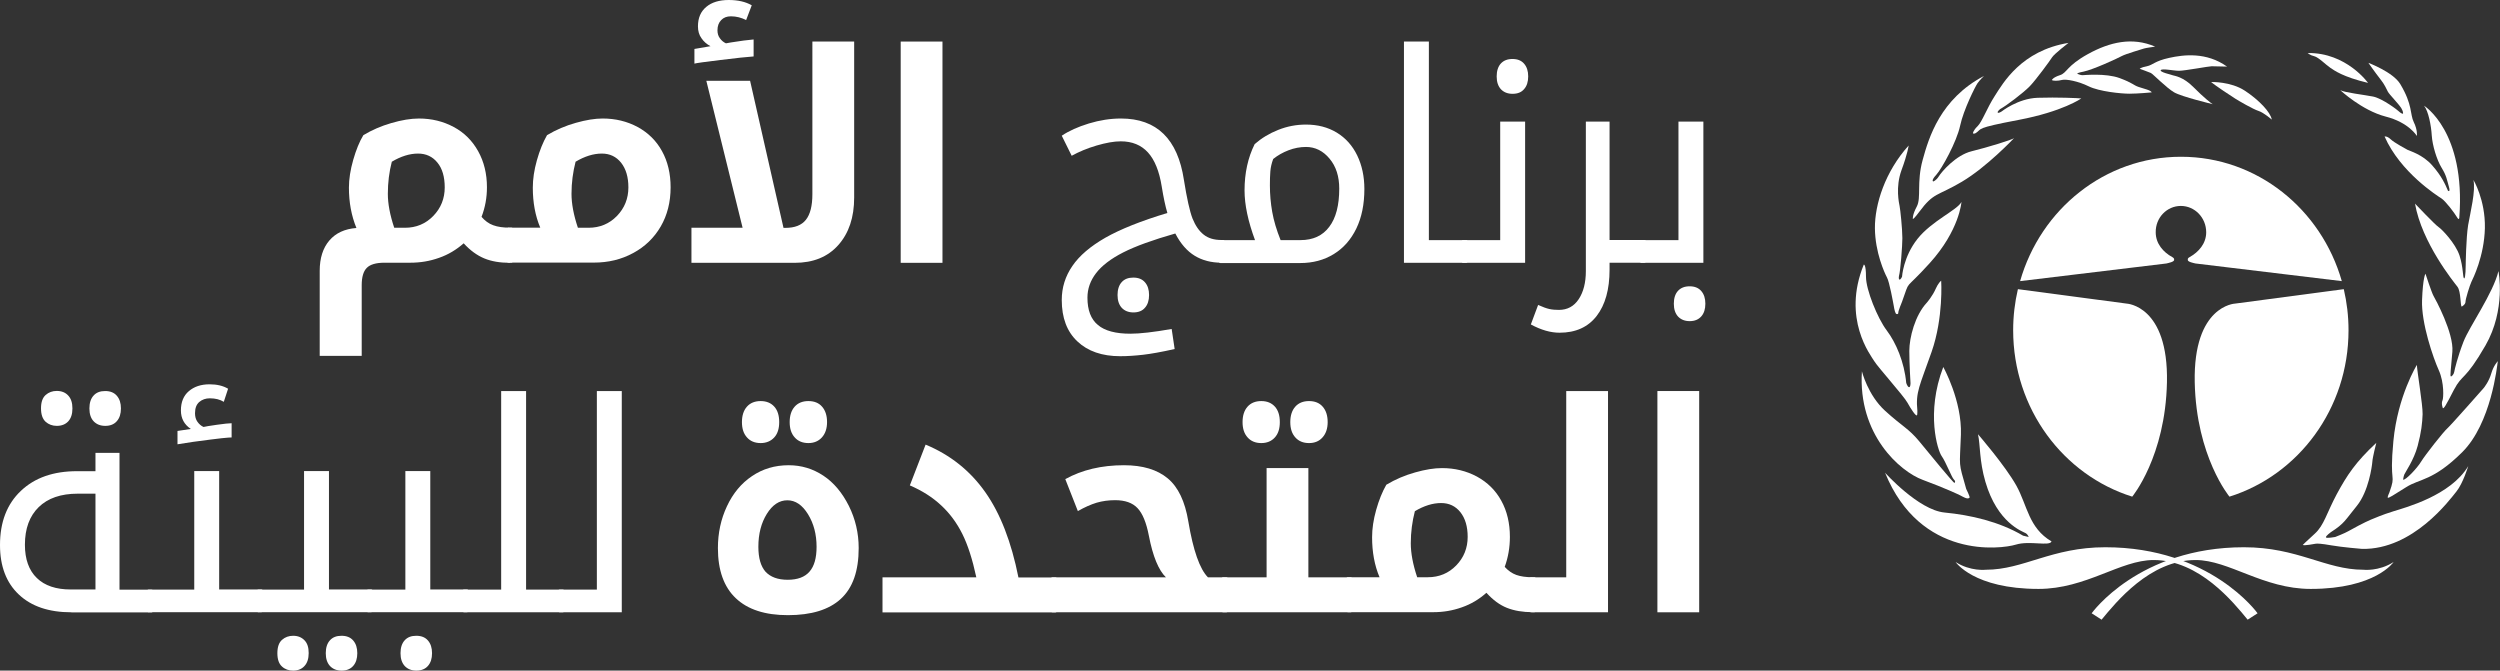 <?xml version="1.0" encoding="utf-8"?>
<!-- Generator: Adobe Illustrator 25.4.1, SVG Export Plug-In . SVG Version: 6.00 Build 0)  -->
<svg version="1.1" id="Layer_1" xmlns="http://www.w3.org/2000/svg" xmlns:xlink="http://www.w3.org/1999/xlink" x="0px" y="0px" 
viewBox="0 0 226.77 60.83" fill="#FFFFFF" style="enable-background:new 0 0 226.77 60.83;" xml:space="preserve">
<rect x="0" y="0" width="226.77" height="60.83" fill="#333333" stroke="none"/>
<style type="text/css">
	.st0{fill:#FFFFFF;}
	.st1{clip-path:url(#SVGID_00000043422748826057258200000000163679611542107576_);}
	.st2{opacity:0.4;}
	.st3{opacity:0.6;clip-path:url(#SVGID_00000043422748826057258200000000163679611542107576_);}
	.st4{opacity:0.5;fill:#FFFFFF;}
	.st5{opacity:0.6;clip-path:url(#SVGID_00000043422748826057258200000000163679611542107576_);fill:#FFFFFF;}
</style>
<g>
<g>
<g>
	<path class="unep_0" d="M46.26,23.84c-0.9,0-1.68-0.13-2.33-0.4s-1.28-0.72-1.87-1.37c-0.66,0.58-1.4,1.03-2.24,1.32c-0.84,0.3-1.7,0.44-2.6,0.44h-2.35c-0.76,0-1.3,0.16-1.6,0.47c-0.31,0.31-0.46,0.84-0.46,1.57v6.41H29v-7.71c0-1.15,0.29-2.07,0.87-2.75c0.58-0.68,1.4-1.06,2.46-1.14c-0.46-1.12-0.68-2.34-0.68-3.66c0-0.77,0.13-1.61,0.39-2.52c0.26-0.9,0.56-1.65,0.92-2.24c0.76-0.46,1.61-0.83,2.54-1.1c0.93-0.27,1.76-0.41,2.5-0.41c1.16,0,2.21,0.26,3.16,0.77c0.95,0.51,1.68,1.24,2.21,2.19c0.53,0.95,0.8,2.04,0.8,3.28c0,0.93-0.16,1.82-0.49,2.68c0.31,0.36,0.66,0.62,1.06,0.76c0.4,0.15,0.9,0.22,1.52,0.22h0.12c0.08,0,0.12,0.03,0.12,0.1v2.94c0,0.09-0.04,0.13-0.12,0.13H46.26z M35.18,17.58c0,0.89,0.19,1.92,0.58,3.08h0.97c1.02,0,1.88-0.36,2.57-1.07s1.04-1.58,1.04-2.59c0-0.96-0.22-1.72-0.67-2.26c-0.44-0.54-1.03-0.81-1.75-0.81c-0.76,0-1.56,0.25-2.38,0.74C35.3,15.6,35.18,16.57,35.18,17.58z"></path>
	<path class="unep_0" d="M49.01,20.66c-0.46-1.08-0.68-2.3-0.68-3.64c0-0.77,0.12-1.59,0.37-2.48c0.25-0.89,0.56-1.65,0.92-2.28c0.82-0.49,1.69-0.86,2.62-1.12c0.92-0.26,1.73-0.39,2.43-0.39c1.16,0,2.22,0.26,3.17,0.77c0.95,0.52,1.69,1.24,2.21,2.19c0.52,0.94,0.78,2.04,0.78,3.28c0,1.34-0.3,2.53-0.9,3.56s-1.44,1.84-2.51,2.41c-1.07,0.58-2.25,0.86-3.55,0.86h-7.74c-0.08,0-0.12-0.04-0.12-0.13v-2.94c0-0.07,0.04-0.1,0.12-0.1H49.01z M51.84,17.58c0,0.89,0.19,1.92,0.58,3.08h0.96c1.03,0,1.89-0.36,2.58-1.07s1.04-1.58,1.04-2.59c0-0.94-0.22-1.68-0.66-2.24c-0.44-0.55-1.02-0.83-1.75-0.83c-0.76,0-1.56,0.25-2.38,0.74C51.97,15.6,51.84,16.57,51.84,17.58z"></path>
	<path class="unep_0" d="M62.74,20.66h4.62L64.07,7.33h3.97l3.03,13.34h0.17c0.85,0,1.47-0.24,1.86-0.73c0.39-0.49,0.59-1.26,0.59-2.33V3.77h3.79v14.15c0,1.8-0.48,3.23-1.44,4.31c-0.96,1.08-2.28,1.61-3.96,1.61h-9.36V20.66z M62.99,4.44l1.46-0.25c-0.33-0.17-0.61-0.41-0.82-0.72c-0.22-0.3-0.32-0.66-0.32-1.08c0-0.76,0.25-1.35,0.76-1.77C64.56,0.21,65.24,0,66.1,0c0.84,0,1.53,0.16,2.09,0.48l-0.51,1.34c-0.43-0.22-0.89-0.34-1.38-0.34c-0.37,0-0.66,0.11-0.88,0.34c-0.22,0.22-0.34,0.53-0.34,0.93c0,0.28,0.07,0.52,0.22,0.72c0.15,0.21,0.33,0.36,0.55,0.46l0.45-0.08c0.86-0.14,1.55-0.23,2.06-0.27v1.54c-0.61,0.04-1.61,0.15-3,0.32c-1.4,0.17-2.19,0.28-2.37,0.33V4.44z"></path>
	<path class="unep_0" d="M81.7,3.77h3.79v20.07H81.7V3.77z"></path>
	<path class="unep_0" d="M101.61,32.31c-1.64,0-2.94-0.45-3.88-1.34c-0.95-0.89-1.42-2.14-1.42-3.76c0-1.12,0.32-2.15,0.96-3.08c0.64-0.94,1.64-1.79,3-2.57c1.36-0.77,3.23-1.52,5.62-2.24c-0.18-0.6-0.35-1.4-0.51-2.39c-0.22-1.39-0.64-2.43-1.25-3.1c-0.61-0.67-1.43-1.01-2.47-1.01c-0.61,0-1.33,0.13-2.19,0.38c-0.85,0.25-1.61,0.57-2.26,0.93l-0.9-1.82c0.65-0.44,1.48-0.81,2.46-1.11c0.99-0.3,1.96-0.45,2.91-0.45c3.25,0,5.15,1.86,5.71,5.57c0.27,1.69,0.53,2.85,0.78,3.5c0.26,0.64,0.59,1.13,1.01,1.46c0.41,0.33,0.95,0.49,1.62,0.49h0.14c0.08,0,0.12,0.03,0.12,0.1v1.83c0,0.09-0.04,0.13-0.12,0.13h-0.14c-0.93,0-1.74-0.21-2.43-0.63c-0.69-0.42-1.28-1.09-1.76-2.02c-2.03,0.58-3.61,1.15-4.73,1.72c-1.12,0.57-1.94,1.2-2.46,1.88c-0.52,0.68-0.78,1.42-0.78,2.22c0,1.13,0.31,1.95,0.95,2.48c0.63,0.53,1.61,0.79,2.95,0.79c0.85,0,2.1-0.14,3.74-0.43l0.27,1.82c-1.2,0.27-2.16,0.44-2.86,0.52S102.29,32.31,101.61,32.31z M102.81,28.34c-0.44,0-0.79-0.14-1.05-0.41c-0.26-0.28-0.39-0.67-0.39-1.17s0.13-0.9,0.38-1.17c0.25-0.28,0.6-0.41,1.05-0.41c0.46,0,0.81,0.14,1.06,0.43c0.25,0.29,0.37,0.67,0.37,1.15s-0.12,0.87-0.37,1.15C103.62,28.2,103.26,28.34,102.81,28.34z"></path>
	<path class="unep_0" d="M110.68,23.84c-0.08,0-0.12-0.04-0.12-0.13v-1.83c0-0.07,0.04-0.1,0.12-0.1h3.16c-0.63-1.7-0.95-3.21-0.95-4.51c0-1.57,0.31-2.98,0.92-4.2c0.62-0.54,1.33-0.97,2.14-1.29c0.8-0.32,1.64-0.48,2.51-0.48c1.06,0,1.99,0.24,2.8,0.73c0.8,0.49,1.42,1.18,1.85,2.07c0.43,0.89,0.65,1.91,0.65,3.04c0,1.38-0.24,2.58-0.73,3.59c-0.49,1.01-1.17,1.78-2.05,2.32c-0.88,0.54-1.89,0.81-3.03,0.81H110.68z M115.19,16.81c0,0.82,0.07,1.62,0.21,2.41c0.14,0.79,0.39,1.64,0.76,2.56h1.8c1.14,0,2.01-0.4,2.61-1.2c0.61-0.8,0.91-1.96,0.91-3.47c0-1.11-0.29-2.02-0.88-2.72c-0.58-0.7-1.3-1.06-2.13-1.06c-0.54,0-1.07,0.1-1.59,0.3c-0.52,0.2-0.98,0.46-1.39,0.79c-0.14,0.37-0.23,0.75-0.26,1.13C115.2,15.92,115.19,16.34,115.19,16.81z"></path>
	<path class="unep_0" d="M127.35,3.77h2.26v18.01h3.36c0.09,0,0.14,0.03,0.14,0.1v1.83c0,0.09-0.05,0.13-0.14,0.13h-5.62V3.77z"></path>
	<path class="unep_0" d="M132.72,23.84c-0.08,0-0.12-0.04-0.12-0.13v-1.83c0-0.07,0.04-0.1,0.12-0.1h3.36V11.03h2.26v12.81H132.72z M137.2,8.51c-0.44,0-0.79-0.14-1.05-0.41c-0.26-0.28-0.39-0.67-0.39-1.17s0.13-0.9,0.38-1.17c0.25-0.27,0.6-0.41,1.05-0.41c0.46,0,0.81,0.14,1.06,0.43c0.25,0.29,0.37,0.67,0.37,1.15s-0.12,0.87-0.37,1.15C138.01,8.37,137.66,8.51,137.2,8.51z"></path>
	<path class="unep_0" d="M146,23.84v0.63c0,1.78-0.39,3.18-1.17,4.19c-0.78,1.01-1.9,1.52-3.37,1.52c-0.81,0-1.68-0.25-2.6-0.75l0.66-1.77c0.42,0.19,0.75,0.31,1.02,0.37c0.27,0.06,0.56,0.08,0.87,0.08c0.76,0,1.36-0.32,1.79-0.97c0.43-0.65,0.65-1.5,0.65-2.55V11.03H146v10.74h3.15c0.09,0,0.14,0.03,0.14,0.1v1.83c0,0.09-0.05,0.13-0.14,0.13H146z"></path>
	<path class="unep_0" d="M148.89,23.84c-0.08,0-0.12-0.04-0.12-0.13v-1.83c0-0.07,0.04-0.1,0.12-0.1h3.36V11.03h2.26v12.81H148.89z M153.27,29.13c-0.44,0-0.79-0.14-1.05-0.41c-0.26-0.28-0.39-0.67-0.39-1.17c0-0.51,0.13-0.9,0.38-1.17s0.6-0.41,1.05-0.41c0.46,0,0.81,0.14,1.06,0.43s0.37,0.67,0.37,1.15c0,0.48-0.12,0.87-0.37,1.15S153.73,29.13,153.27,29.13z"></path>
	<path class="unep_0" d="M6.47,55.54c-2.04,0-3.63-0.54-4.76-1.61C0.57,52.86,0,51.36,0,49.44c0-2.08,0.63-3.72,1.89-4.91c1.26-1.2,2.96-1.79,5.09-1.79h1.68v-1.66h2.18v12.41h2.9c0.08,0,0.12,0.03,0.12,0.1v1.83c0,0.09-0.04,0.13-0.12,0.13H6.47z M8.66,53.47v-8.69H7.05c-1.53,0-2.71,0.41-3.54,1.22c-0.83,0.81-1.25,1.95-1.25,3.41c0,1.32,0.36,2.32,1.08,3.02c0.72,0.7,1.75,1.04,3.07,1.04H8.66z M5.15,38.63c-0.4,0-0.74-0.13-1.01-0.37C3.86,38,3.72,37.6,3.72,37.04c0-0.56,0.14-0.96,0.42-1.21c0.28-0.25,0.62-0.37,1.01-0.37c0.43,0,0.78,0.14,1.03,0.41c0.26,0.27,0.39,0.66,0.39,1.18c0,0.51-0.13,0.9-0.38,1.17C5.94,38.49,5.59,38.63,5.15,38.63z M9.55,38.63c-0.44,0-0.79-0.14-1.05-0.41c-0.26-0.27-0.39-0.67-0.39-1.17c0-0.51,0.13-0.9,0.38-1.17c0.25-0.28,0.6-0.41,1.05-0.41c0.46,0,0.81,0.14,1.06,0.43s0.37,0.67,0.37,1.15c0,0.48-0.12,0.87-0.37,1.15C10.36,38.48,10.01,38.63,9.55,38.63z"></path>
	<path class="unep_0" d="M13.49,55.54c-0.08,0-0.12-0.04-0.12-0.13v-1.83c0-0.07,0.04-0.1,0.12-0.1h4.13V42.73h2.26v10.74h3.82c0.08,0,0.12,0.03,0.12,0.1v1.83c0,0.09-0.04,0.13-0.12,0.13H13.49z M16.1,39.09l1.21-0.18c-0.6-0.4-0.9-0.96-0.9-1.68c0-0.76,0.24-1.34,0.72-1.75c0.48-0.41,1.1-0.62,1.88-0.62c0.66,0,1.22,0.13,1.68,0.4l-0.39,1.19c-0.34-0.21-0.76-0.32-1.27-0.32c-0.37,0-0.69,0.11-0.95,0.33c-0.26,0.22-0.39,0.56-0.39,1.03c0,0.3,0.07,0.56,0.22,0.77c0.15,0.21,0.33,0.37,0.55,0.47c0.17-0.04,0.57-0.11,1.22-0.2c0.65-0.09,1.09-0.14,1.33-0.14v1.29c-0.13,0-0.43,0.02-0.9,0.07c-0.47,0.05-1.33,0.16-2.59,0.33L16.1,40.3V39.09z"></path>
	<path class="unep_0" d="M23.45,55.54c-0.08,0-0.12-0.04-0.12-0.13v-1.83c0-0.07,0.04-0.1,0.12-0.1h4.13V42.73h2.26v10.74h3.82c0.08,0,0.12,0.03,0.12,0.1v1.83c0,0.09-0.04,0.13-0.12,0.13H23.45z M26.59,60.83c-0.4,0-0.74-0.12-1.01-0.37c-0.28-0.25-0.42-0.65-0.42-1.21c0-0.56,0.14-0.96,0.42-1.21c0.28-0.25,0.62-0.37,1.01-0.37c0.43,0,0.77,0.14,1.03,0.41S28,58.72,28,59.24c0,0.51-0.13,0.9-0.38,1.17C27.37,60.69,27.02,60.83,26.59,60.83z M30.99,60.83c-0.44,0-0.79-0.14-1.05-0.41c-0.26-0.28-0.39-0.67-0.39-1.17c0-0.51,0.13-0.9,0.38-1.17c0.25-0.28,0.6-0.41,1.05-0.41c0.46,0,0.81,0.14,1.06,0.43c0.25,0.29,0.37,0.67,0.37,1.15c0,0.48-0.12,0.87-0.37,1.15C31.8,60.68,31.44,60.83,30.99,60.83z"></path>
	<path class="unep_0" d="M33.41,55.54c-0.08,0-0.12-0.04-0.12-0.13v-1.83c0-0.07,0.04-0.1,0.12-0.1h3.36V42.73h2.26v10.74h3.32c0.08,0,0.12,0.03,0.12,0.1v1.83c0,0.09-0.04,0.13-0.12,0.13H33.41z M37.77,60.83c-0.44,0-0.79-0.14-1.05-0.41c-0.26-0.28-0.39-0.67-0.39-1.17c0-0.51,0.13-0.9,0.38-1.17c0.25-0.28,0.6-0.41,1.05-0.41c0.46,0,0.81,0.14,1.06,0.43c0.25,0.29,0.37,0.67,0.37,1.15c0,0.48-0.12,0.87-0.37,1.15C38.58,60.68,38.22,60.83,37.77,60.83z"></path>
	<path class="unep_0" d="M42.1,55.54c-0.08,0-0.12-0.04-0.12-0.13v-1.83c0-0.07,0.04-0.1,0.12-0.1h3.36V35.47h2.26v18.01h3.32c0.08,0,0.12,0.03,0.12,0.1v1.83c0,0.09-0.04,0.13-0.12,0.13H42.1z"></path>
	<path class="unep_0" d="M50.78,55.54c-0.08,0-0.12-0.04-0.12-0.13v-1.83c0-0.07,0.04-0.1,0.12-0.1h3.36V35.47h2.26v20.07H50.78z"></path>
	<path class="unep_0" d="M71.47,55.8c-2.07,0-3.65-0.51-4.73-1.54c-1.08-1.02-1.62-2.54-1.62-4.54c0-1.37,0.27-2.63,0.82-3.8c0.54-1.16,1.3-2.08,2.27-2.73c0.97-0.66,2.08-0.99,3.33-0.99c1.15,0,2.2,0.32,3.15,0.95s1.71,1.55,2.31,2.74c0.59,1.19,0.89,2.47,0.89,3.82c0,2.09-0.54,3.62-1.62,4.61C75.2,55.31,73.59,55.8,71.47,55.8z M69,40.19c-0.52,0-0.94-0.17-1.24-0.51c-0.31-0.34-0.46-0.8-0.46-1.39c0-0.59,0.15-1.06,0.45-1.4c0.3-0.34,0.72-0.51,1.25-0.51c0.52,0,0.93,0.17,1.23,0.5c0.3,0.33,0.45,0.8,0.45,1.41c0,0.6-0.15,1.07-0.46,1.4C69.91,40.02,69.5,40.19,69,40.19z M71.45,52.59c0.9,0,1.56-0.25,1.98-0.74c0.43-0.49,0.64-1.24,0.64-2.25c0-1.13-0.26-2.12-0.78-2.96c-0.52-0.84-1.14-1.26-1.87-1.26c-0.73,0-1.35,0.41-1.86,1.23c-0.51,0.82-0.77,1.81-0.77,2.99c0,1.02,0.22,1.77,0.65,2.26C69.89,52.34,70.55,52.59,71.45,52.59z M73.33,40.19c-0.52,0-0.94-0.17-1.24-0.51c-0.31-0.34-0.46-0.8-0.46-1.39c0-0.59,0.15-1.06,0.45-1.4c0.3-0.34,0.72-0.51,1.25-0.51c0.53,0,0.95,0.17,1.24,0.51c0.3,0.34,0.45,0.81,0.45,1.4c0,0.58-0.16,1.05-0.47,1.39C74.24,40.02,73.83,40.19,73.33,40.19z"></path>
	<path class="unep_0" d="M80.05,52.37h8.51c-0.35-1.63-0.77-2.94-1.27-3.94c-0.5-1-1.14-1.87-1.92-2.59c-0.78-0.73-1.72-1.33-2.84-1.81l1.43-3.7c2.24,0.93,4.04,2.37,5.41,4.31c1.37,1.94,2.37,4.52,3.01,7.74h3.35c0.08,0,0.12,0.03,0.12,0.1v2.94c0,0.09-0.04,0.13-0.12,0.13H80.05V52.37z"></path>
	<path class="unep_0" d="M95.47,55.54c-0.08,0-0.12-0.04-0.12-0.13v-2.94c0-0.07,0.04-0.1,0.12-0.1h10.29c-0.67-0.65-1.19-1.91-1.55-3.78c-0.23-1.19-0.57-2.02-1.03-2.5c-0.45-0.48-1.13-0.72-2.03-0.72c-0.6,0-1.16,0.08-1.68,0.23c-0.52,0.16-1.09,0.41-1.7,0.76l-1.14-2.9c1.52-0.84,3.29-1.26,5.32-1.26c1.7,0,3.02,0.4,3.97,1.19c0.95,0.79,1.57,2.09,1.87,3.91c0.44,2.62,1.03,4.31,1.78,5.07h1.65c0.09,0,0.14,0.03,0.14,0.1v2.94c0,0.09-0.05,0.13-0.14,0.13H95.47z"></path>
	<path class="unep_0" d="M110.95,55.54c-0.08,0-0.12-0.04-0.12-0.13v-2.94c0-0.07,0.04-0.1,0.12-0.1h3.94v-9.91h3.79v9.91h3.83c0.08,0,0.12,0.03,0.12,0.1v2.94c0,0.09-0.04,0.13-0.12,0.13H110.95z M114.41,40.19c-0.52,0-0.94-0.17-1.24-0.51c-0.31-0.34-0.46-0.8-0.46-1.39c0-0.59,0.15-1.06,0.45-1.4c0.3-0.34,0.72-0.51,1.25-0.51c0.52,0,0.93,0.17,1.23,0.5c0.3,0.33,0.45,0.8,0.45,1.41c0,0.6-0.15,1.07-0.46,1.4C115.33,40.02,114.92,40.19,114.41,40.19z M118.74,40.19c-0.52,0-0.94-0.17-1.24-0.51c-0.31-0.34-0.46-0.8-0.46-1.39c0-0.59,0.15-1.06,0.45-1.4c0.3-0.34,0.72-0.51,1.25-0.51c0.53,0,0.95,0.17,1.24,0.51c0.3,0.34,0.45,0.81,0.45,1.4c0,0.58-0.16,1.05-0.47,1.39C119.66,40.02,119.25,40.19,118.74,40.19z"></path>
	<path class="unep_0" d="M125.14,52.37c-0.46-1.08-0.68-2.3-0.68-3.64c0-0.77,0.12-1.59,0.37-2.48c0.25-0.89,0.56-1.65,0.92-2.28c0.82-0.49,1.69-0.86,2.62-1.12c0.92-0.26,1.73-0.39,2.43-0.39c1.16,0,2.22,0.26,3.17,0.77c0.95,0.52,1.69,1.24,2.21,2.19c0.52,0.94,0.78,2.04,0.78,3.28c0,0.96-0.16,1.87-0.47,2.72c0.31,0.34,0.66,0.59,1.05,0.73c0.39,0.14,0.89,0.21,1.49,0.21h0.14c0.08,0,0.12,0.03,0.12,0.1v2.94c0,0.09-0.04,0.13-0.12,0.13h-0.14c-0.9,0-1.67-0.13-2.33-0.39c-0.66-0.26-1.28-0.72-1.87-1.37c-0.65,0.58-1.39,1.03-2.23,1.32c-0.84,0.3-1.7,0.44-2.59,0.44h-7.74c-0.08,0-0.12-0.04-0.12-0.13v-2.94c0-0.07,0.04-0.1,0.12-0.1H125.14z M127.97,49.28c0,0.89,0.19,1.92,0.58,3.08h0.96c1.03,0,1.89-0.36,2.58-1.07s1.04-1.58,1.04-2.59c0-0.94-0.22-1.68-0.66-2.24c-0.44-0.55-1.02-0.83-1.75-0.83c-0.76,0-1.56,0.25-2.38,0.74C128.1,47.3,127.97,48.27,127.97,49.28z"></path>
	<path class="unep_0" d="M138.89,55.54c-0.08,0-0.12-0.04-0.12-0.13v-2.94c0-0.07,0.04-0.1,0.12-0.1h3.18v-16.9h3.79v20.07H138.89z"></path>
	<path class="unep_0" d="M150.34,35.47h3.79v20.07h-3.79V35.47z"></path>
</g>
</g>
<g>
<g>
<g>
<g>
<g>
	<g>
		<path class="unep_0" d="M193.41,45.05c-6.25-1.96-10.8-7.97-10.8-15.09c0-1.29,0.15-2.53,0.43-3.73l9.87,1.31c0,0,3.79,0.17,3.65,7.13C196.42,41.43,193.41,45.05,193.41,45.05z"></path>
		<path class="unep_0" d="M202.23,45.05c6.25-1.96,10.8-7.97,10.8-15.09c0-1.29-0.15-2.53-0.43-3.73l-9.87,1.31c0,0-3.79,0.17-3.65,7.13C199.22,41.43,202.23,45.05,202.23,45.05z"></path>
		<path class="unep_0" d="M197.82,18.68c1.27,0,2.3,1.07,2.3,2.39c0,1.02-0.68,1.79-1.5,2.25c-0.1,0.06-0.19,0.1-0.17,0.27c0.02,0.17,0.49,0.26,0.7,0.31l13.27,1.6c-1.86-6.52-7.68-11.28-14.58-11.28h-0.02c-6.89,0-12.72,4.76-14.58,11.28l13.27-1.6c0.2-0.05,0.67-0.14,0.7-0.31c0.02-0.16-0.07-0.21-0.17-0.27c-0.82-0.45-1.5-1.22-1.5-2.25C195.52,19.75,196.55,18.68,197.82,18.68L197.82,18.68z"></path>
	</g>
	<g>
		<path class="unep_0" d="M203.88,56.21l0.9-0.58c0,0-4.27-5.99-13.81-5.99c-4.88,0-7.41,2.04-10.83,2.04c0,0-1.4,0.17-2.75-0.7c0,0,1.63,2.44,7.52,2.44c4.32,0,7.41-2.62,10.44-2.62C199.5,50.8,202.59,54.64,203.88,56.21z"></path>
	</g>
	<g>
		<path class="unep_0" d="M190.63,56.21l-0.9-0.58c0,0,4.27-5.99,13.81-5.99c4.88,0,7.41,2.04,10.83,2.04c0,0,1.4,0.17,2.75-0.7c0,0-1.63,2.44-7.52,2.44c-4.32,0-7.41-2.62-10.44-2.62C195.01,50.8,191.93,54.64,190.63,56.21z"></path>
	</g>
		<path class="unep_0" d="M186.09,49.11c-0.17,0.47-1.99-0.09-3.23,0.29c-1.38,0.42-8.67,1.34-11.87-6.52c0,0,3.03,3.38,5.39,3.61c2.36,0.23,4.94,0.81,7.13,2.1l0.51,0.12c0,0-0.07-0.23-0.28-0.35c-0.29-0.16-2.56-0.92-3.65-4.66c-0.56-1.92-0.45-3.32-0.67-4.31c0,0,2.47,2.85,3.48,4.66C183.9,45.85,184.01,47.89,186.09,49.11z"></path>
		<path class="unep_0" d="M178.65,45.15c-0.18,0.19-0.65-0.12-0.81-0.2c-0.17-0.09-1.38-0.66-3.45-1.43c-2.05-0.76-5.87-4.1-5.5-9.84c0,0,0.53,2.15,2.1,3.58c1.57,1.43,2.13,1.6,3.09,2.76c0.95,1.16,3.12,3.81,3.2,3.78c0.08-0.03,0.11-0.17-0.06-0.32c-0.17-0.15-0.73-1.6-1.09-2.1c-0.36-0.49-1.46-3.9,0.14-8.09c0,0,1.71,3.06,1.6,6.14c-0.11,3.08-0.25,2.36,0.48,4.92C178.34,44.37,178.73,45.07,178.65,45.15z"></path>
		<path class="unep_0" d="M173.88,37.67c-0.1,0.1-0.53-0.55-0.87-1.16c-0.34-0.61-2.69-3.23-3-3.75c-0.31-0.52-2.95-3.84-0.95-8.76c0,0,0.2-0.06,0.2,1.11s1.04,3.75,1.88,4.86c0.84,1.11,1.6,2.88,1.77,4.77c0,0,0.11,0.35,0.25,0.38c0.14,0.03,0.14-0.35,0.14-0.35s-0.11-1.75-0.11-2.94c0-1.19,0.51-3.23,1.6-4.39c0,0,0.51-0.58,0.81-1.28c0,0,0.2-0.47,0.48-0.7c0,0,0.22,3.35-0.87,6.46c-1.09,3.11-1.46,3.64-1.29,5.33C173.91,37.24,173.94,37.62,173.88,37.67z"></path>
		<path class="unep_0" d="M172.03,28.48c-0.11,0-0.2-0.41-0.25-0.73c-0.06-0.32-0.39-2.18-0.62-2.59c-0.22-0.41-1.07-2.27-1.09-4.45s0.93-5.15,3.06-7.51c0,0-0.08,0.7-0.65,2.24c-0.56,1.54-0.22,3-0.17,3.26c0.06,0.26,0.25,2.06,0.25,2.91c0,0.67-0.17,2.97-0.31,3.43c0,0-0.06,0.32,0.06,0.32c0.11,0,0.22-0.26,0.22-0.26s0.11-1.8,1.4-3.43c1.29-1.63,3.62-2.62,3.99-3.35c0,0-0.17,2.56-2.89,5.56c-2.42,2.67-1.71,1.31-2.5,3.49c0,0-0.34,0.81-0.34,0.99C172.2,28.54,172.03,28.48,172.03,28.48z"></path>
		<path class="unep_0" d="M173.51,19.86c0,0-0.06-0.35,0.36-1.13c0.42-0.79-0.03-2.18,0.53-4.22s1.6-5.53,5.56-7.62c0,0-0.39,0.38-0.59,0.67c-0.2,0.29-1.26,2.39-1.57,3.84c-0.31,1.46-1.66,3.9-2.16,4.45c-0.51,0.55-0.28,0.61-0.28,0.61s0.25-0.06,0.51-0.47c0.25-0.41,1.54-1.92,2.97-2.27c1.43-0.35,3.7-1.05,3.85-1.19c0,0-2.47,2.62-4.74,3.96c-2.27,1.34-2.53,0.93-3.87,2.74C174.08,19.22,173.63,19.86,173.51,19.86z"></path>
		<path class="unep_0" d="M178.96,12.09c0,0,0-0.23,0.42-0.64c0.42-0.41,0.84-1.63,1.57-2.76c0.73-1.13,2.39-4.1,6.68-4.8c0,0-1.29,0.99-1.49,1.31c-0.2,0.32-1.46,2.04-2.02,2.62c-0.56,0.58-2.16,1.8-2.69,2.07c0,0-0.28,0.23-0.22,0.32c0.06,0.09,0.34-0.09,0.34-0.09s1.49-1.19,3.28-1.25c1.8-0.06,3.68,0.03,3.96,0.06c0,0-1.68,1.19-5.7,1.95c-4.01,0.76-3.26,0.79-3.87,1.19C179.21,12.06,179.07,12.18,178.96,12.09z"></path>
		<path class="unep_0" d="M186.12,7.26c0,0,0.08-0.23,0.73-0.44c0.65-0.2,0.59-0.84,2.55-1.92c1.96-1.08,4.01-1.57,6.09-0.67c0,0-0.87,0.12-1.01,0.17c-0.14,0.06-1.63,0.47-2.05,0.7c-0.42,0.23-2.58,1.22-3.45,1.4c-0.87,0.17-0.45,0.23-0.45,0.23s0.2,0.09,0.36,0.09s2.1-0.2,3.37,0.26c1.26,0.47,1.23,0.64,1.74,0.81c0.51,0.17,1.09,0.29,1.18,0.49c0,0-1.26,0.12-2.02,0.12c-0.76,0-2.75-0.2-3.7-0.67c-0.95-0.47-2.05-0.67-2.41-0.58C186.68,7.35,186.23,7.35,186.12,7.26z"></path>
		<path class="unep_0" d="M194.09,6.24c0,0,0.08-0.12,0.65-0.23c0.56-0.12,0.7-0.47,2.02-0.76c1.32-0.29,3.37-0.55,5.25,0.79c0,0-1.15-0.03-1.4-0.03s-2.44,0.41-2.95,0.41c-0.51,0-1.52-0.23-1.66-0.06c-0.14,0.17,0.93,0.41,1.09,0.47c0.17,0.06,0.93,0.12,1.88,1.08c0.95,0.96,1.63,1.48,1.74,1.54c0,0-2.81-0.67-3.51-1.08c-0.7-0.41-1.91-1.66-2.1-1.75C194.9,6.53,194.09,6.24,194.09,6.24z"></path>
		<path class="unep_0" d="M200.57,7.44c0,0,1.77-0.06,3.06,0.79s2.33,1.95,2.44,2.62c0,0-0.73-0.64-1.21-0.79c-0.48-0.15-1.82-0.93-2.1-1.11C202.48,8.78,200.85,7.7,200.57,7.44z"></path>
		<path class="unep_0" d="M208.88,49.43c0,0,0.25-0.26,1.09-1.02c0.84-0.76,1.07-1.86,1.99-3.58c0.93-1.72,1.71-2.91,3.59-4.66c0,0-0.34,1.31-0.36,1.72c-0.03,0.41-0.34,2.68-1.4,3.99c-1.07,1.31-1.12,1.6-2.36,2.39c0,0-0.48,0.35-0.45,0.47c0.03,0.12,0.84-0.03,0.84-0.03s0.9-0.35,1.18-0.52c0.28-0.17,1.54-0.84,2.05-1.05c0.51-0.2,0.93-0.41,2.05-0.76c1.12-0.35,5.19-1.43,6.79-4.1c0,0-0.48,1.57-1.07,2.3c-0.59,0.73-3.93,5.3-8.56,5.21c0,0-1.82-0.15-2.78-0.32c-0.95-0.17-1.29-0.17-1.43-0.15C209.92,49.34,209.02,49.52,208.88,49.43z"></path>
		<path class="unep_0" d="M219.23,33.1c0,0-1.74,2.82-2.13,6.9s0.28,2.85-0.36,4.66c0,0-0.22,0.47-0.14,0.49c0.08,0.03,0.42-0.17,1.66-0.96c1.24-0.79,2.44-0.55,5.08-3.17c2.64-2.62,3.17-7.83,3.23-8.26c0,0-0.39,0.41-0.59,1.11c-0.2,0.7-0.62,1.25-0.7,1.34c-0.08,0.09-2.95,3.35-3.28,3.64c-0.34,0.29-2.02,2.42-2.39,3.03c-0.37,0.61-1.43,1.72-1.63,1.63c0,0,0.03-0.26,0.11-0.47c0.08-0.2,0.87-1.31,1.21-2.59c0.34-1.28,0.42-2.07,0.45-2.88C219.77,36.74,219.26,33.74,219.23,33.1z"></path>
		<path class="unep_0" d="M221.59,37.03c0,0-0.18-0.42-0.03-0.73c0.08-0.17,0.17-1.57-0.34-2.71c-0.51-1.13-1.6-4.28-1.52-6.37c0.08-2.1,0.31-2.39,0.31-2.39s0.56,1.72,0.73,2.01c0.17,0.29,1.85,3.38,1.71,5.06s-0.22,2.21-0.14,2.24c0.08,0.03,0.28-0.2,0.31-0.41c0.03-0.2,0.31-1.37,0.84-2.74c0.53-1.37,2.69-4.39,3.17-6.4c0,0,0.7,3.49-1.18,6.75c-1.88,3.26-2.08,2.53-2.86,4.02C221.82,36.86,221.7,37.03,221.59,37.03z"></path>
		<path class="unep_0" d="M223.3,27.81c-0.14-0.03-0.06-1.37-0.39-1.8c-0.34-0.44-3.23-3.99-3.85-7.54c0,0,1.82,1.92,2.13,2.12c0.31,0.2,1.54,1.48,1.91,2.59c0.36,1.11,0.28,2.04,0.42,2.07c0.14,0.03,0.14-1.22,0.14-1.22s0.03-2.44,0.22-3.61c0.2-1.16,0.7-3.11,0.48-4.1c0,0,1.09,1.8,1.04,4.37c-0.06,2.56-1.09,4.6-1.23,4.89c-0.14,0.29-0.53,1.54-0.53,1.8C223.64,27.63,223.3,27.81,223.3,27.81z"></path>
		<path class="unep_0" d="M219.88,9.59c0,0,3.79,2.33,3.2,10.13c0,0,0,0.35-0.22-0.03s-1.04-1.46-1.4-1.69c-0.36-0.23-3.73-2.36-5.16-5.62c0,0,0.22-0.06,0.56,0.26c0.34,0.32,1.38,0.87,1.54,0.96c0.17,0.09,1.35,0.41,2.22,1.4s1.18,1.72,1.43,2.3c0,0,0.25,0.2,0.08-0.38c-0.17-0.58-0.2-0.96-0.65-1.69c-0.45-0.73-0.84-2.04-0.9-2.94C220.53,11.39,220.27,10.06,219.88,9.59z"></path>
		<path class="unep_0" d="M219.23,12.33c0,0,0.08-0.52-0.28-1.25c-0.36-0.73-0.08-1.54-1.23-3.46c-0.65-1.08-2.89-1.92-2.89-1.92s0.65,0.93,1.07,1.46c0.42,0.52,0.56,0.9,0.7,1.16c0.14,0.26,0.92,1.04,1.21,1.48c0.06,0.09,0.17,0.32,0.17,0.47c0,0.15-0.31-0.09-0.39-0.17c-0.08-0.09-1.46-1.16-2.33-1.34c-0.87-0.17-2.53-0.35-2.98-0.58c0,0,1.96,1.83,4.1,2.39C218.5,11.1,219.23,12.33,219.23,12.33z"></path>
		<path class="unep_0" d="M214.8,7.52c0,0-1.96-2.76-5.47-2.71c0,0,0.2,0.2,0.59,0.29c0.39,0.09,1.09,0.81,1.46,1.05C211.74,6.39,212.5,6.97,214.8,7.52z"></path>
	</g>
</g>
</g>
</g>
</g>
</g>
</svg>

